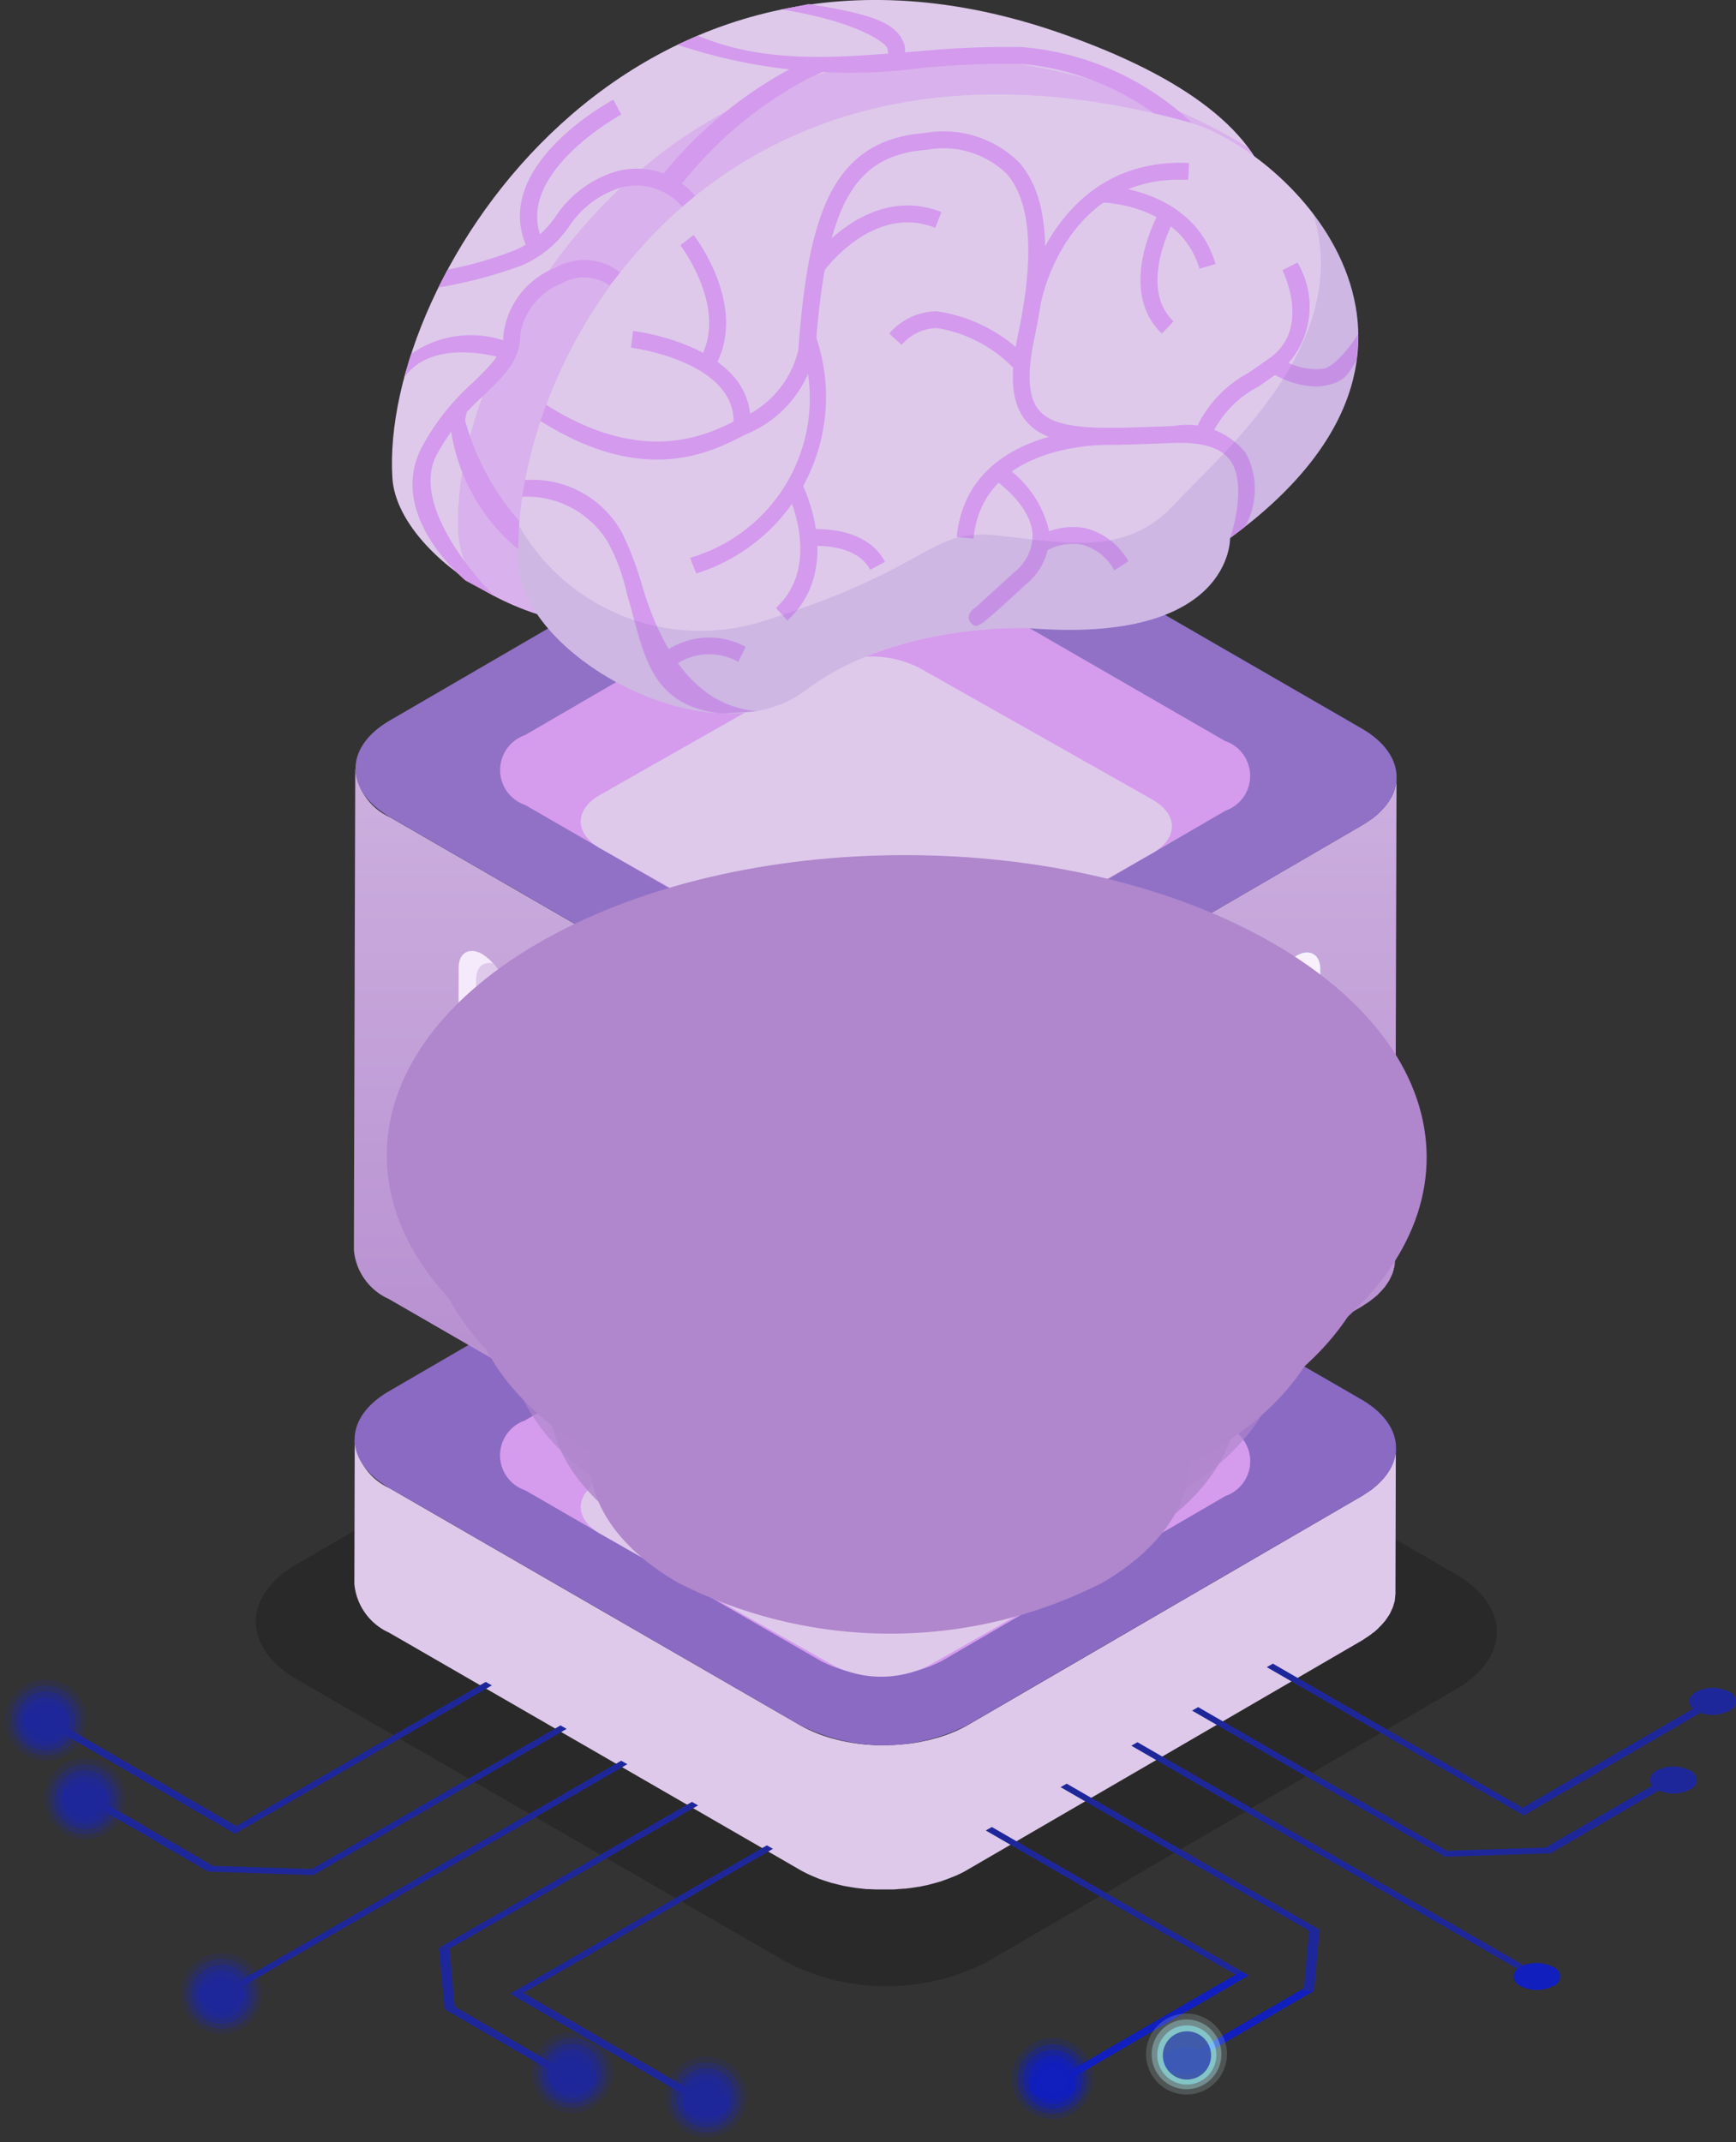 <svg id="Group_29842" data-name="Group 29842" xmlns="http://www.w3.org/2000/svg" xmlns:xlink="http://www.w3.org/1999/xlink" width="49.798" height="61.439" viewBox="0 0 49.798 61.439">
  <rect x="0" y="0" width="49.798" height="61.439" fill="#333333" stroke="none"/>
  <defs>
    <linearGradient id="linear-gradient" x1="0.5" x2="0.5" y2="1" gradientUnits="objectBoundingBox">
      <stop offset="0" stop-color="#cdafdf"/>
      <stop offset="1" stop-color="#b086cc"/>
    </linearGradient>
  </defs>
  <g id="Group_29674" data-name="Group 29674" transform="translate(7.337 36.345)" opacity="0.2">
    <path id="Path_85752" data-name="Path 85752" d="M84.532,107.874c1.581.912,1.592,2.394.019,3.309l-13.476,7.832a6.3,6.3,0,0,1-5.715,0l-14.043-8.107c-1.583-.915-1.591-2.4-.018-3.312l13.477-7.832a6.3,6.3,0,0,1,5.715,0Z" transform="translate(-50.124 -99.081)"/>
  </g>
  <g id="Group_29682" data-name="Group 29682" transform="translate(10.165 32.755)">
    <path id="Path_85753" data-name="Path 85753" d="M84.979,108.134c0,.033-.006.067-.011.1s-.015.06-.023.09a.92.92,0,0,1-.028.1c-.01.027-.023.054-.034.082s-.032.071-.05.107-.03.049-.046.075-.05.079-.079.119c-.018.023-.037.046-.056.069a2,2,0,0,1-.143.154c-.019.019-.036.037-.056.056s-.069.057-.1.086-.062.051-.1.075-.08.054-.122.081-.083.056-.128.083L72.7,115.979c-.1.058-.209.111-.319.162l-.1.041c-.087.037-.175.07-.267.1-.032.011-.064.023-.1.033-.058.019-.117.035-.176.05-.044.011-.087.024-.132.035-.061.015-.124.027-.185.04-.044.009-.086.019-.132.027-.126.022-.254.04-.384.053l-.121.01c-.077.006-.153.012-.229.015-.049,0-.1,0-.144.005h-.188l-.155,0-.172-.009-.157-.013-.167-.018-.156-.023c-.058-.008-.116-.019-.174-.03l-.144-.029c-.071-.015-.139-.033-.208-.052l-.117-.031c-.124-.036-.246-.077-.363-.122l-.05-.022a3.587,3.587,0,0,1-.458-.219l-11.78-6.8a1.7,1.7,0,0,1-1-1.4l-.011,4.144a1.7,1.7,0,0,0,1,1.4l11.78,6.8a3.588,3.588,0,0,0,.458.219c.011,0,.02.011.032.015l.019.007c.117.046.238.085.363.122l.029.01c.029.008.058.014.088.021.069.019.138.036.208.052l.057.014c.028.006.058.01.086.014.06.011.12.022.18.032.023,0,.046.01.069.011l.078.009c.058.008.115.014.174.02.026,0,.053.007.079.008s.05,0,.075,0l.174.009c.028,0,.057,0,.085,0s.047,0,.069,0c.064,0,.125,0,.188,0,.031,0,.06,0,.091,0l.054,0c.076,0,.153-.01.229-.015l.092-.007.029,0c.129-.013.257-.031.385-.053l.018,0c.039-.006.075-.015.111-.023.062-.012.125-.025.186-.04l.132-.035c.059-.016.118-.032.176-.05l.037-.01c.021-.006.039-.016.059-.023.092-.031.18-.065.267-.1l.1-.04c.11-.05.217-.1.319-.162l11.308-6.571.04-.024c.032-.019.059-.04.088-.059s.083-.053.121-.081.064-.05.1-.075.071-.057.1-.086l.02-.017c.014-.012.022-.025.034-.036.052-.05.1-.1.145-.155.009-.012.023-.023.032-.035v-.006h0v.006c.01-.012.016-.025.026-.037.027-.037.052-.075.075-.112.011-.018.025-.035.036-.053s.007-.018.012-.027c.019-.035.033-.07.048-.105a.659.659,0,0,0,.029-.061c0-.007,0-.014.006-.02.012-.035.02-.069.03-.1s.014-.045.019-.067c0-.006,0-.012,0-.018a1.06,1.06,0,0,0,.012-.112c0-.022.007-.043.007-.065a.241.241,0,0,0,0-.029l.011-4.144C84.987,108.064,84.982,108.1,84.979,108.134Z" transform="translate(-55.111 -99.256)" fill="#dec9eb"/>
    <g id="Group_29676" data-name="Group 29676" transform="translate(0.011)">
      <g id="Group_29675" data-name="Group 29675">
        <path id="Path_85754" data-name="Path 85754" d="M84,100.125c1.329.767,1.334,2.01.016,2.776L72.7,109.472a5.28,5.28,0,0,1-4.792,0l-11.78-6.8c-1.328-.767-1.335-2.011-.018-2.777l11.307-6.571a5.288,5.288,0,0,1,4.8,0Z" transform="translate(-55.131 -92.749)" fill="#8a6ac3"/>
      </g>
    </g>
    <g id="Group_29679" data-name="Group 29679" transform="translate(4.18 2.836)">
      <g id="Group_29678" data-name="Group 29678">
        <g id="Group_29677" data-name="Group 29677">
          <path id="Path_85755" data-name="Path 85755" d="M83.277,103.065a1.056,1.056,0,0,1,.011,2L75.144,109.8a3.806,3.806,0,0,1-3.455,0L63.2,104.9a1.057,1.057,0,0,1-.011-2l8.146-4.734a3.8,3.8,0,0,1,3.454,0Z" transform="translate(-62.481 -97.751)" fill="#d59bed"/>
        </g>
      </g>
    </g>
    <g id="Group_29681" data-name="Group 29681" transform="translate(6.494 5.732)">
      <g id="Group_29680" data-name="Group 29680">
        <path id="Path_85756" data-name="Path 85756" d="M82.952,106.951c.753.425.759,1.115.009,1.541l-6.419,3.646a3.069,3.069,0,0,1-2.723,0l-6.689-3.775c-.754-.425-.758-1.116-.008-1.542l6.419-3.646a3.062,3.062,0,0,1,2.722,0Z" transform="translate(-66.562 -102.857)" fill="#dec9eb"/>
      </g>
    </g>
  </g>
  <path id="Path_85757" data-name="Path 85757" d="M84.992,74.213a.85.85,0,0,1-.012.1c-.005.029-.014.06-.022.09s-.017.066-.029.1-.022.054-.034.083-.031.07-.049.1-.031.052-.048.078a1.165,1.165,0,0,1-.077.115c-.018.024-.037.047-.057.071a2.059,2.059,0,0,1-.142.152c-.019.018-.036.038-.057.056s-.067.057-.1.084-.062.051-.1.075-.078.053-.118.08-.086.057-.133.084L72.71,82.057a3.176,3.176,0,0,1-.319.162c-.032.015-.065.027-.1.041-.087.036-.176.07-.268.1l-.1.033c-.058.018-.117.034-.176.049s-.088.026-.134.037-.12.026-.181.039c-.045.009-.088.019-.134.027-.126.022-.255.04-.384.053l-.124.011c-.074.006-.15.012-.224.015-.052,0-.1,0-.151,0s-.124,0-.185,0l-.154,0-.174-.009-.155-.013c-.056-.005-.112-.011-.168-.019l-.154-.022c-.061-.01-.121-.02-.18-.031l-.138-.028c-.071-.015-.143-.033-.214-.052-.037-.01-.076-.019-.114-.031-.125-.036-.245-.077-.362-.122l-.051-.022a3.646,3.646,0,0,1-.456-.219l-11.78-6.8a1.7,1.7,0,0,1-1-1.4q-.02,6.907-.039,13.813a1.7,1.7,0,0,0,1,1.4l11.779,6.8a3.72,3.72,0,0,0,.459.219l.029.014.019.006c.117.046.239.086.363.122l.029.01c.028.009.059.014.087.022.07.019.139.036.209.051l.057.014.085.015c.06.012.12.022.181.032l.07.012c.026,0,.053.006.079.008.056.008.113.015.171.02.026,0,.053.007.08.009l.076,0,.173.009.085,0H70.2c.063,0,.125,0,.188,0h.09l.054,0c.077,0,.153-.009.229-.015.032,0,.062,0,.093-.006l.029,0c.13-.014.259-.032.385-.054l.018,0c.037-.007.072-.016.109-.024.063-.012.126-.025.189-.041.046-.011.09-.023.135-.036s.115-.031.172-.049l.039-.011.062-.024c.089-.031.177-.063.263-.1l.1-.043a3.478,3.478,0,0,0,.318-.162L83.977,89.3l.04-.025c.032-.019.058-.039.087-.057s.084-.053.122-.082.066-.05.1-.076.069-.055.1-.083a.147.147,0,0,0,.023-.019c.014-.012.023-.026.036-.039a1.728,1.728,0,0,0,.143-.154c.01-.011.022-.022.031-.032s.014-.022.021-.033c.031-.04.058-.081.083-.122.01-.016.023-.032.032-.047s.006-.017.01-.025c.02-.036.035-.072.052-.108.008-.02.02-.04.027-.06a.147.147,0,0,0,.006-.021.983.983,0,0,0,.031-.106c0-.022.014-.042.018-.064a.1.1,0,0,0,0-.017,1,1,0,0,0,.012-.107c0-.023.007-.047.009-.071v-.029q.02-6.908.039-13.813C85,74.144,85,74.179,84.992,74.213Z" transform="translate(-44.939 -51.816)" fill="url(#linear-gradient)"/>
  <g id="Group_29683" data-name="Group 29683" transform="translate(10.197 13.519)">
    <path id="Path_85758" data-name="Path 85758" d="M84.03,66.2c1.326.766,1.336,2.009.016,2.776L72.741,75.549a5.282,5.282,0,0,1-4.794,0l-11.78-6.8c-1.328-.768-1.335-2.012-.015-2.779L67.457,59.4a5.28,5.28,0,0,1,4.795,0Z" transform="translate(-55.166 -58.827)" fill="#9071c6"/>
  </g>
  <g id="Group_29686" data-name="Group 29686" transform="translate(14.345 15.937)">
    <g id="Group_29685" data-name="Group 29685">
      <g id="Group_29684" data-name="Group 29684">
        <path id="Path_85759" data-name="Path 85759" d="M83.277,68.405a1.057,1.057,0,0,1,.011,2l-8.144,4.733a3.813,3.813,0,0,1-3.455,0L63.2,70.24a1.058,1.058,0,0,1-.011-2l8.146-4.733a3.805,3.805,0,0,1,3.454,0Z" transform="translate(-62.481 -63.091)" fill="#d59bed"/>
      </g>
    </g>
  </g>
  <g id="Group_29688" data-name="Group 29688" transform="translate(16.659 18.832)">
    <g id="Group_29687" data-name="Group 29687">
      <path id="Path_85760" data-name="Path 85760" d="M82.952,72.291c.753.425.759,1.115.009,1.541l-6.419,3.647a3.065,3.065,0,0,1-2.723,0L67.13,73.7c-.754-.426-.758-1.117-.008-1.542l6.419-3.646a3.057,3.057,0,0,1,2.722,0Z" transform="translate(-66.562 -68.197)" fill="#dec9eb"/>
    </g>
  </g>
  <g id="Group_29689" data-name="Group 29689" transform="translate(29.317 30.817)">
    <path id="Path_85761" data-name="Path 85761" d="M89.565,89.425c.376-.218.683-.043.683.39l.023,7.879a1.5,1.5,0,0,1-.679,1.177c-.376.218-.683.043-.684-.39L88.885,90.6A1.5,1.5,0,0,1,89.565,89.425Z" transform="translate(-88.885 -89.332)" fill="#66d4e2"/>
  </g>
  <g id="Group_29690" data-name="Group 29690" transform="translate(33.108 29.024)">
    <path id="Path_85762" data-name="Path 85762" d="M96.248,86.263c.377-.217.682-.043.684.39l.022,7.88a1.5,1.5,0,0,1-.679,1.177c-.377.217-.683.043-.684-.39l-.022-7.879A1.5,1.5,0,0,1,96.248,86.263Z" transform="translate(-95.569 -86.169)" fill="#66d4e2"/>
  </g>
  <g id="Group_29691" data-name="Group 29691" transform="translate(36.511 27.315)">
    <path id="Path_85763" data-name="Path 85763" d="M102.249,83.25c.377-.217.682-.043.684.39l.021,7.879a1.494,1.494,0,0,1-.679,1.177c-.376.217-.682.043-.683-.39l-.023-7.879A1.5,1.5,0,0,1,102.249,83.25Z" transform="translate(-101.57 -83.156)" fill="#66d4e2"/>
  </g>
  <g id="Group_29692" data-name="Group 29692" transform="translate(29.317 30.817)">
    <path id="Path_85764" data-name="Path 85764" d="M89.565,89.425c.376-.218.683-.043.683.39l.023,7.879a1.5,1.5,0,0,1-.679,1.177c-.376.218-.683.043-.684-.39L88.885,90.6A1.5,1.5,0,0,1,89.565,89.425Z" transform="translate(-88.885 -89.332)" fill="#66d4e2"/>
  </g>
  <path id="Path_85765" data-name="Path 85765" d="M96.248,86.263c.377-.217.682-.043.684.39l.022,7.88a1.5,1.5,0,0,1-.679,1.177c-.377.217-.683.043-.684-.39l-.022-7.879A1.5,1.5,0,0,1,96.248,86.263Z" transform="translate(-62.461 -57.145)" fill="#f8f0fd"/>
  <path id="Path_85766" data-name="Path 85766" d="M102.249,83.25c.377-.217.682-.043.684.39l.021,7.879a1.494,1.494,0,0,1-.679,1.177c-.376.217-.682.043-.683-.39l-.023-7.879A1.5,1.5,0,0,1,102.249,83.25Z" transform="translate(-65.059 -55.841)" fill="#f8f0fd"/>
  <path id="Path_85767" data-name="Path 85767" d="M89.565,89.425c.376-.218.683-.043.683.39l.023,7.879a1.5,1.5,0,0,1-.679,1.177c-.376.218-.683.043-.684-.39L88.885,90.6A1.5,1.5,0,0,1,89.565,89.425Z" transform="translate(-59.568 -58.515)" fill="#f8f0fd"/>
  <path id="Path_85768" data-name="Path 85768" d="M88.885,90.8l.023,7.879c0,.319.167.5.4.481a1.506,1.506,0,0,0,.46-1L89.75,90.28c0-.318-.168-.494-.4-.481A1.515,1.515,0,0,0,88.885,90.8Z" transform="translate(-59.568 -58.716)" fill="#dec9eb"/>
  <path id="Path_85769" data-name="Path 85769" d="M95.569,87.642l.022,7.879c0,.318.167.494.4.481a1.514,1.514,0,0,0,.46-1l-.022-7.879c0-.318-.167-.494-.4-.481A1.514,1.514,0,0,0,95.569,87.642Z" transform="translate(-62.461 -57.347)" fill="#dec9eb"/>
  <path id="Path_85770" data-name="Path 85770" d="M101.57,84.628l.023,7.879c0,.318.167.5.4.481a1.513,1.513,0,0,0,.46-1.005l-.022-7.878c0-.318-.168-.5-.4-.481A1.512,1.512,0,0,0,101.57,84.628Z" transform="translate(-65.059 -56.043)" fill="#dec9eb"/>
  <g id="Group_29699" data-name="Group 29699" transform="translate(13.135 27.272)">
    <path id="Path_85771" data-name="Path 85771" d="M73.737,89.351c-.376-.217-.682-.043-.683.39l-.023,7.879a1.5,1.5,0,0,0,.68,1.177c.375.217.682.043.684-.39l.022-7.879A1.5,1.5,0,0,0,73.737,89.351Z" transform="translate(-65.839 -85.755)" fill="#f5eafc"/>
    <path id="Path_85772" data-name="Path 85772" d="M67.055,86.188c-.375-.217-.682-.043-.684.39l-.021,7.879a1.5,1.5,0,0,0,.678,1.177c.377.217.683.043.684-.39l.022-7.879A1.5,1.5,0,0,0,67.055,86.188Z" transform="translate(-62.946 -84.386)" fill="#f5eafc"/>
    <path id="Path_85773" data-name="Path 85773" d="M61.053,83.175c-.376-.218-.683-.043-.683.39l-.022,7.879a1.5,1.5,0,0,0,.679,1.177c.377.217.682.043.684-.39l.022-7.879A1.5,1.5,0,0,0,61.053,83.175Z" transform="translate(-60.348 -83.081)" fill="#f5eafc"/>
  </g>
  <path id="Path_85774" data-name="Path 85774" d="M74.777,98.669l.022-7.879a1.48,1.48,0,0,0-.374-.913c-.282-.067-.488.111-.49.465l-.022,7.879a1.485,1.485,0,0,0,.374.914C74.568,99.2,74.775,99.023,74.777,98.669Z" transform="translate(-53.086 -58.744)" fill="#dec9eb"/>
  <path id="Path_85775" data-name="Path 85775" d="M68.094,95.506l.022-7.879a1.49,1.49,0,0,0-.374-.914c-.282-.066-.489.111-.49.466l-.022,7.88a1.489,1.489,0,0,0,.374.913C67.885,96.037,68.093,95.861,68.094,95.506Z" transform="translate(-50.192 -57.375)" fill="#dec9eb"/>
  <path id="Path_85776" data-name="Path 85776" d="M62.092,92.493l.022-7.879a1.484,1.484,0,0,0-.374-.915c-.281-.066-.488.111-.49.466l-.022,7.879a1.486,1.486,0,0,0,.374.914C61.884,93.024,62.09,92.847,62.092,92.493Z" transform="translate(-47.594 -56.07)" fill="#dec9eb"/>
  <g id="Group_29728" data-name="Group 29728" transform="translate(11.242)">
    <path id="Path_85777" data-name="Path 85777" d="M57.022,48.688c-.35-5.748,6.854-17.06,19.192-12.741,7.06,2.471,8.709,6.451,1.21,11.934,0,0,.08,3.064-5.806,2.58,0,0-3.79-.161-6.349,1.774C62.558,54.285,57.18,51.283,57.022,48.688Z" transform="translate(-57.009 -34.987)" fill="#dec9eb"/>
    <path id="Path_85778" data-name="Path 85778" d="M85.947,39.7a7.665,7.665,0,0,0-4.613-2.1,24.955,24.955,0,0,0-2.849.112,15.615,15.615,0,0,1-7.022-.661l.578-.262c2.069.869,4.273.6,6.408.441a25.554,25.554,0,0,1,2.906-.112,8.023,8.023,0,0,1,4.94,2.25Z" transform="translate(-63.267 -35.766)" fill="#d49aed"/>
    <path id="Path_85779" data-name="Path 85779" d="M80.194,36.771l-.415-.067a1.04,1.04,0,0,0-.026-.264c-.1-.167-.913-.756-3.03-1.092l.781-.156c1.817.289,2.466.536,2.707,1.078A.539.539,0,0,1,80.194,36.771Z" transform="translate(-65.544 -35.076)" fill="#d49aed"/>
    <path id="Path_85780" data-name="Path 85780" d="M71.234,41.555l-.48-.346a12.076,12.076,0,0,1,4.013-3.2c.247-.108.088-.032.342-.15l.614.255c-.257.119-.513.23-.763.339A11.453,11.453,0,0,0,71.234,41.555Z" transform="translate(-62.96 -36.231)" fill="#d49aed"/>
    <path id="Path_85781" data-name="Path 85781" d="M59.36,46.927l.265-.513a11.077,11.077,0,0,0,1.945-.563,2.751,2.751,0,0,0,1.166-.98,3.2,3.2,0,0,1,1.693-1.264,2.192,2.192,0,0,1,2.446.893l-.413.254a1.707,1.707,0,0,0-1.906-.68,2.735,2.735,0,0,0-1.445,1.1A3.156,3.156,0,0,1,61.736,46.3,13.309,13.309,0,0,1,59.36,46.927Z" transform="translate(-58.027 -38.681)" fill="#d49aed"/>
    <path id="Path_85782" data-name="Path 85782" d="M63.746,44.394c-1.232-2.374,2.268-4.285,2.417-4.365l.229.426c-.031.017-3.228,1.763-2.216,3.715Z" transform="translate(-59.812 -37.17)" fill="#d49aed"/>
    <path id="Path_85783" data-name="Path 85783" d="M59.57,57.339c-.1-.091-2.223-1.866-1.275-3.779a6.743,6.743,0,0,1,1.491-1.9c.515-.5.886-.859.873-1.363a2.366,2.366,0,0,1,1.479-1.923,1.673,1.673,0,0,1,1.886.139l-.324.359a1.275,1.275,0,0,0-1.36-.059,1.91,1.91,0,0,0-1.2,1.47c.019.716-.463,1.183-1.02,1.723a6.266,6.266,0,0,0-1.394,1.765c-.785,1.586,1.641,3.986,1.663,4.006Z" transform="translate(-57.461 -40.689)" fill="#d49aed"/>
    <path id="Path_85784" data-name="Path 85784" d="M57.627,53.151l.2-.681a3.005,3.005,0,0,1,2.889-.3l-.175.451C60.526,52.61,58.476,51.935,57.627,53.151Z" transform="translate(-57.277 -42.319)" fill="#d49aed"/>
    <path id="Path_85785" data-name="Path 85785" d="M61.891,59.731a5.465,5.465,0,0,1-1.98-3.879l.506-.1h0l-.054.275a7.308,7.308,0,0,0,1.765,3.122Z" transform="translate(-58.265 -43.976)" fill="#d49aed"/>
    <path id="Path_85786" data-name="Path 85786" d="M66.715,53.506c2.56-1.935,6.349-1.774,6.349-1.774,5.886.484,5.806-2.58,5.806-2.58,4.8-3.508,5.846-6.4,4.135-8.675a17.1,17.1,0,0,0-3.449-1.6c-12.338-4.318-19.543,6.993-19.192,12.741a2.9,2.9,0,0,0,.61,1.495C62.788,54.206,65.18,54.668,66.715,53.506Z" transform="translate(-58.457 -36.257)" fill="#d49aed" opacity="0.515"/>
    <path id="Path_85787" data-name="Path 85787" d="M63.419,53.292c-.351-5.748,5.4-16.532,19.192-12.741,2.891.8,8.709,6.452,1.21,11.934,0,0,.08,3.065-5.806,2.581,0,0-3.79-.161-6.349,1.774C68.955,58.889,63.578,55.887,63.419,53.292Z" transform="translate(-59.778 -37.054)" fill="#dec9eb"/>
    <path id="Path_85788" data-name="Path 85788" d="M84.737,52.991l-.428.324c.007-.013.5-1.439.034-2.184-.246-.392-.8-.573-1.627-.544l-.352.014c-1.961.075-3.254.125-3.9-.635-.422-.5-.494-1.275-.232-2.513.476-2.248.363-3.792-.335-4.589a2.613,2.613,0,0,0-2.277-.686c-2.12.161-2.9,1.566-3.21,5.782a3.3,3.3,0,0,1-1.985,2.378c-.893.45-2.827,1.563-5.9-.383l.164-.463c2.862,1.814,4.7.825,5.516.413a2.828,2.828,0,0,0,1.719-1.981c.285-3.881.953-6.024,3.656-6.229a3.067,3.067,0,0,1,2.679.849c.815.931.96,2.569.443,5.008-.225,1.063-.184,1.73.129,2.1.488.579,1.754.531,3.507.463L82.7,50.1a2.162,2.162,0,0,1,2.056.771A2.187,2.187,0,0,1,84.737,52.991Z" transform="translate(-60.266 -37.884)" fill="#d49aed"/>
    <path id="Path_85789" data-name="Path 85789" d="M86.062,59.8l-.481-.047c.322-3.354,4.7-3.136,4.74-3.131l-.028.483C90.133,57.1,86.339,56.909,86.062,59.8Z" transform="translate(-69.379 -44.351)" fill="#d49aed"/>
    <path id="Path_85790" data-name="Path 85790" d="M89.492,47.207l-.474-.095c.009-.041.861-4.067,4.715-3.886l-.024.484C90.256,43.537,89.523,47.057,89.492,47.207Z" transform="translate(-70.867 -38.552)" fill="#d49aed"/>
    <path id="Path_85791" data-name="Path 85791" d="M95.719,46.758c-.548-1.863-2.783-1.9-2.805-1.9l0-.484c.026,0,2.618.043,3.266,2.247Z" transform="translate(-72.554 -39.051)" fill="#d49aed"/>
    <path id="Path_85792" data-name="Path 85792" d="M72.268,58.8l-.176-.45a4.76,4.76,0,0,0,3.152-6.188L75.7,52A5.307,5.307,0,0,1,72.268,58.8Z" transform="translate(-63.539 -42.352)" fill="#d49aed"/>
    <path id="Path_85793" data-name="Path 85793" d="M76.766,63.361,76.438,63c1.361-1.252.317-3.343.306-3.364l.432-.221C77.226,59.519,78.394,61.862,76.766,63.361Z" transform="translate(-65.421 -45.565)" fill="#d49aed"/>
    <path id="Path_85794" data-name="Path 85794" d="M78.557,47.263l-.393-.28c.015-.023,1.637-2.263,3.768-1.415l-.178.45C79.971,45.31,78.571,47.244,78.557,47.263Z" transform="translate(-66.168 -39.485)" fill="#d49aed"/>
    <path id="Path_85795" data-name="Path 85795" d="M69.36,65.958c-2.2-.2-2.28-1.9-2.758-3.447a5.345,5.345,0,0,0-.548-1.478A2.706,2.706,0,0,0,63.6,59.741l.081-.48a2.928,2.928,0,0,1,2.8,1.542,9.263,9.263,0,0,1,.584,1.564c.48,1.554,1.381,3.35,3.26,3.522Z" transform="translate(-59.865 -45.493)" fill="#d49aed"/>
    <path id="Path_85796" data-name="Path 85796" d="M72.52,54.5l-.481-.042c.162-1.851-2.906-2.252-2.937-2.256l.06-.48C69.306,51.74,72.722,52.189,72.52,54.5Z" transform="translate(-62.244 -42.232)" fill="#d49aed"/>
    <path id="Path_85797" data-name="Path 85797" d="M72.548,50.72l-.412-.255c.882-1.432-.522-3.283-.536-3.3l.382-.295C72.049,46.956,73.6,49.006,72.548,50.72Z" transform="translate(-63.326 -40.132)" fill="#d49aed"/>
    <g id="Group_29720" data-name="Group 29720" transform="translate(23.018 7.528)">
      <path id="Path_85798" data-name="Path 85798" d="M98.038,53.345l-.437-.208a3.467,3.467,0,0,1,1.566-1.718c.171-.118.367-.255.6-.419,1.195-.855.37-2.5.361-2.516l.43-.221a2.455,2.455,0,0,1-.509,3.131c-.231.165-.429.3-.6.423A3.01,3.01,0,0,0,98.038,53.345Z" transform="translate(-97.601 -48.262)" fill="#d49aed"/>
    </g>
    <g id="Group_29721" data-name="Group 29721" transform="translate(25.183 9.568)">
      <path id="Path_85799" data-name="Path 85799" d="M102.724,53.376a2.556,2.556,0,0,1-1.306-.425l.276-.4a1.886,1.886,0,0,0,1.28.311c.306-.069.788-.663.983-1.006l-.045.759c-.266.466-.39.62-.834.72A1.622,1.622,0,0,1,102.724,53.376Z" transform="translate(-101.418 -51.859)" fill="#d49aed"/>
    </g>
    <g id="Group_29722" data-name="Group 29722" transform="translate(16.543 13.33)">
      <path id="Path_85800" data-name="Path 85800" d="M86.388,63.116c-.053,0-.088-.037-.136-.087-.167-.176.01-.347.085-.421l.009.01c.1-.092.387-.346,1.144-1.042a1.356,1.356,0,0,0,.528-1.106C87.949,59.6,86.9,58.9,86.893,58.9l.267-.4A3.085,3.085,0,0,1,88.5,60.431a1.814,1.814,0,0,1-.682,1.5c-.6.555-.945.869-1.153,1.033-.014.013-.039.037-.05.05l-.008-.007A.429.429,0,0,1,86.388,63.116Z" transform="translate(-86.183 -58.494)" fill="#d49aed"/>
    </g>
    <g id="Group_29723" data-name="Group 29723" transform="translate(18.472 15.107)">
      <path id="Path_85801" data-name="Path 85801" d="M91.835,62.877a1.51,1.51,0,0,0-.932-.737,1.537,1.537,0,0,0-1.053.2l-.265-.4A2.025,2.025,0,0,1,91,61.667a1.969,1.969,0,0,1,1.24.952Z" transform="translate(-89.584 -61.628)" fill="#d49aed"/>
    </g>
    <g id="Group_29724" data-name="Group 29724" transform="translate(14.268 8.928)">
      <path id="Path_85802" data-name="Path 85802" d="M85.8,52.43a3.928,3.928,0,0,0-2.248-1.216h-.011a1.336,1.336,0,0,0-1.015.481l-.358-.325a1.818,1.818,0,0,1,1.37-.639A4.455,4.455,0,0,1,86.156,52.1Z" transform="translate(-82.171 -50.731)" fill="#d49aed"/>
    </g>
    <g id="Group_29725" data-name="Group 29725" transform="translate(21.473 6.013)">
      <path id="Path_85803" data-name="Path 85803" d="M95.49,49.145c-1.327-1.265-.1-3.461-.043-3.554l.42.239c-.011.02-1.1,1.961-.044,2.965Z" transform="translate(-94.876 -45.591)" fill="#d49aed"/>
    </g>
    <g id="Group_29726" data-name="Group 29726" transform="translate(7.627 18.287)">
      <path id="Path_85804" data-name="Path 85804" d="M70.8,68.143l-.341-.344a2.2,2.2,0,0,1,2.524-.3l-.217.432A1.7,1.7,0,0,0,70.8,68.143Z" transform="translate(-70.459 -67.235)" fill="#d49aed"/>
    </g>
    <g id="Group_29727" data-name="Group 29727" transform="translate(11.914 15.172)">
      <path id="Path_85805" data-name="Path 85805" d="M79.826,62.91c-.43-.808-1.739-.677-1.752-.675l-.054-.48c.067-.007,1.65-.17,2.233.929Z" transform="translate(-78.02 -61.742)" fill="#d49aed"/>
    </g>
    <path id="Path_85806" data-name="Path 85806" d="M63.42,55.9c.158,2.595,5.536,5.6,8.246,3.548,2.559-1.935,6.349-1.774,6.349-1.774,5.886.484,5.806-2.581,5.806-2.581,4.722-3.452,4.163-6.972,2.381-9.3,1.2,3.745-2.735,6.976-3.96,8.318-1.342,1.47-2.975,1.151-5.033.916s-1.814.887-6.734,2.436a5.989,5.989,0,0,1-7.047-2.715A8.881,8.881,0,0,0,63.42,55.9Z" transform="translate(-59.778 -39.664)" fill="#9071c6" opacity="0.2"/>
  </g>
  <g id="Group_29756" data-name="Group 29756" transform="translate(0.65 48.236)">
    <g id="Group_29736" data-name="Group 29736" transform="translate(1.129 2.951)">
      <path id="Path_85814" data-name="Path 85814" d="M40.518,125.368a.289.289,0,0,0,0,.547,1.052,1.052,0,0,0,.894.027l.05-.027a.489.489,0,0,0,.134-.11c.116-.143.073-.319-.131-.437A1.043,1.043,0,0,0,40.518,125.368Z" transform="translate(-40.321 -125.255)" fill="#1e279a"/>
    </g>
    <g id="Group_29737" data-name="Group 29737" transform="translate(2.216 3.502)">
      <path id="Path_85815" data-name="Path 85815" d="M42.289,126.335l-.05.027,3.1,1.8.017-.172.112,0-3.046-1.77A.489.489,0,0,1,42.289,126.335Z" transform="translate(-42.239 -126.225)" fill="#1e279a"/>
    </g>
    <g id="Group_29738" data-name="Group 29738" transform="translate(0 0.695)">
      <path id="Path_85816" data-name="Path 85816" d="M38.528,121.389a.289.289,0,0,0,0,.547,1.057,1.057,0,0,0,.827.054.817.817,0,0,0,.117-.054.544.544,0,0,0,.094-.068c.163-.149.133-.349-.091-.479A1.04,1.04,0,0,0,38.528,121.389Z" transform="translate(-38.331 -121.276)" fill="#1e279a"/>
    </g>
    <g id="Group_29739" data-name="Group 29739" transform="translate(5.317 5.44)">
      <path id="Path_85817" data-name="Path 85817" d="M47.711,129.646l0,0h-.008Z" transform="translate(-47.708 -129.644)" fill="#1e279a"/>
    </g>
    <g id="Group_29754" data-name="Group 29754" transform="translate(1.022)" style="isolation: isolate">
      <g id="Group_29740" data-name="Group 29740" transform="translate(5.104)">
        <path id="Path_85818" data-name="Path 85818" d="M49.132,124.182l.176.1-.105.061,7.262-4.193-.176-.1Z" transform="translate(-49.132 -120.05)" fill="#1e279a"/>
      </g>
      <g id="Group_29741" data-name="Group 29741" transform="translate(0 1.288)">
        <path id="Path_85819" data-name="Path 85819" d="M40.132,122.443l5.069,2.945.105-.061.1-.061-.176-.1-4.893-2.844a.544.544,0,0,1-.094.068A.818.818,0,0,1,40.132,122.443Z" transform="translate(-40.132 -122.321)" fill="#1e279a"/>
      </g>
      <g id="Group_29742" data-name="Group 29742" transform="translate(4.296 5.268)">
        <path id="Path_85820" data-name="Path 85820" d="M47.725,129.34l-.017.172h.008l3.011.1h.01l.018-.172-.066,0-2.852-.093Z" transform="translate(-47.708 -129.34)" fill="#1e279a"/>
      </g>
      <g id="Group_29743" data-name="Group 29743" transform="translate(7.277 1.248)">
        <path id="Path_85821" data-name="Path 85821" d="M52.965,126.367l.066,0-.018.172,7.257-4.189-.175-.1Z" transform="translate(-52.965 -122.251)" fill="#1e279a"/>
      </g>
      <g id="Group_29744" data-name="Group 29744" transform="translate(10.916 7.629)">
        <path id="Path_85822" data-name="Path 85822" d="M59.388,133.5l0,0,.006,0Z" transform="translate(-59.383 -133.503)" fill="#1e279a"/>
      </g>
      <g id="Group_29745" data-name="Group 29745" transform="translate(10.921 7.619)">
        <path id="Path_85823" data-name="Path 85823" d="M59.392,133.5v.006l.159,1.744v0l.3-.009-.006-.065-.151-1.651,0-.039Z" transform="translate(-59.392 -133.486)" fill="#1e279a"/>
      </g>
      <g id="Group_29746" data-name="Group 29746" transform="translate(10.921 3.439)">
        <path id="Path_85824" data-name="Path 85824" d="M66.824,126.217l-.176-.1L59.392,130.3l.3-.009,0,.039Z" transform="translate(-59.392 -126.115)" fill="#1e279a"/>
      </g>
      <g id="Group_29747" data-name="Group 29747" transform="translate(5.069 2.258)">
        <path id="Path_85825" data-name="Path 85825" d="M49.071,130.426a.73.73,0,0,1,.1.047.5.5,0,0,1,.079.056l11.076-6.395-.176-.1Z" transform="translate(-49.071 -124.032)" fill="#1e279a"/>
      </g>
      <g id="Group_29748" data-name="Group 29748" transform="translate(13.169 4.687)">
        <path id="Path_85826" data-name="Path 85826" d="M63.354,132.447l.175.1,7.156-4.132-.174-.1Z" transform="translate(-63.354 -128.315)" fill="#1e279a"/>
      </g>
      <g id="Group_29749" data-name="Group 29749" transform="translate(4.024 8.586)">
        <path id="Path_85827" data-name="Path 85827" d="M47.425,135.3a.289.289,0,0,0,0,.547,1.037,1.037,0,0,0,.943,0c.232-.134.26-.34.083-.491a.5.5,0,0,0-.079-.056.734.734,0,0,0-.1-.047A1.058,1.058,0,0,0,47.425,135.3Z" transform="translate(-47.228 -135.191)" fill="#1e279a"/>
      </g>
      <g id="Group_29750" data-name="Group 29750" transform="translate(11.078 9.38)">
        <path id="Path_85828" data-name="Path 85828" d="M59.671,136.59l0,0,0,0Z" transform="translate(-59.668 -136.59)" fill="#1e279a"/>
      </g>
      <g id="Group_29751" data-name="Group 29751" transform="translate(11.082 9.31)">
        <path id="Path_85829" data-name="Path 85829" d="M59.967,136.467l.006.065-.3.009,3.1,1.8a.528.528,0,0,1,.094-.067.694.694,0,0,1,.117-.054Z" transform="translate(-59.675 -136.467)" fill="#1e279a"/>
      </g>
      <g id="Group_29752" data-name="Group 29752" transform="translate(14.076 11.003)">
        <path id="Path_85830" data-name="Path 85830" d="M65.152,139.567a.529.529,0,0,0-.094.067c-.163.149-.134.349.091.479a1.039,1.039,0,0,0,.944,0,.289.289,0,0,0,0-.546,1.05,1.05,0,0,0-.827-.054A.693.693,0,0,0,65.152,139.567Z" transform="translate(-64.955 -139.454)" fill="#1e279a"/>
      </g>
      <g id="Group_29753" data-name="Group 29753" transform="translate(12.958 8.819)">
        <path id="Path_85831" data-name="Path 85831" d="M62.983,135.723l5.068,2.945a.568.568,0,0,1,.094-.068.76.76,0,0,1,.117-.054L63.369,135.7l-.175-.1Z" transform="translate(-62.983 -135.601)" fill="#1e279a"/>
      </g>
    </g>
    <g id="Group_29755" data-name="Group 29755" transform="translate(18.944 11.704)">
      <path id="Path_85832" data-name="Path 85832" d="M71.935,140.8a.568.568,0,0,0-.094.068c-.163.149-.133.349.091.479a1.04,1.04,0,0,0,.944,0,.289.289,0,0,0,0-.547,1.052,1.052,0,0,0-.827-.054A.761.761,0,0,0,71.935,140.8Z" transform="translate(-71.738 -140.69)" fill="#1e279a"/>
    </g>
  </g>
  <g id="Group_29757" data-name="Group 29757" transform="translate(18.944 58.804)" style="mix-blend-mode: overlay;isolation: isolate">
    <path id="Path_85833" data-name="Path 85833" d="M73.228,140a1.318,1.318,0,1,1-1.318-1.318A1.318,1.318,0,0,1,73.228,140Z" transform="translate(-70.592 -138.685)" fill="#1e279a" opacity="0"/>
    <path id="Path_85834" data-name="Path 85834" d="M73.184,140.146a1.161,1.161,0,1,1-1.161-1.162A1.161,1.161,0,0,1,73.184,140.146Z" transform="translate(-70.708 -138.814)" fill="#1e279a" opacity="0.167"/>
    <path id="Path_85835" data-name="Path 85835" d="M73.139,140.289a1.005,1.005,0,1,1-1-1A1,1,0,0,1,73.139,140.289Z" transform="translate(-70.824 -138.944)" fill="#1e279a" opacity="0.333"/>
    <path id="Path_85836" data-name="Path 85836" d="M73.1,140.431a.849.849,0,1,1-.848-.848A.848.848,0,0,1,73.1,140.431Z" transform="translate(-70.941 -139.074)" fill="#1e279a" opacity="0.5"/>
    <path id="Path_85837" data-name="Path 85837" d="M73.051,140.573a.692.692,0,1,1-.69-.692A.691.691,0,0,1,73.051,140.573Z" transform="translate(-71.057 -139.203)" fill="#1e279a" opacity="0.667"/>
    <path id="Path_85838" data-name="Path 85838" d="M73.007,140.716a.536.536,0,1,1-.534-.535A.535.535,0,0,1,73.007,140.716Z" transform="translate(-71.174 -139.333)" fill="#1e279a" opacity="0.833"/>
    <path id="Path_85839" data-name="Path 85839" d="M72.963,140.859a.379.379,0,1,1-.377-.379A.378.378,0,0,1,72.963,140.859Z" transform="translate(-71.29 -139.462)" fill="#1e279a"/>
  </g>
  <g id="Group_29758" data-name="Group 29758" transform="translate(15.098 58.103)" style="mix-blend-mode: overlay;isolation: isolate">
    <path id="Path_85840" data-name="Path 85840" d="M66.445,138.767a1.318,1.318,0,1,1-1.318-1.317A1.318,1.318,0,0,1,66.445,138.767Z" transform="translate(-63.809 -137.45)" fill="#1e279a" opacity="0"/>
    <path id="Path_85841" data-name="Path 85841" d="M66.4,138.909a1.161,1.161,0,1,1-1.161-1.161A1.161,1.161,0,0,1,66.4,138.909Z" transform="translate(-63.925 -137.579)" fill="#1e279a" opacity="0.167"/>
    <path id="Path_85842" data-name="Path 85842" d="M66.357,139.052a1,1,0,1,1-1-1A1,1,0,0,1,66.357,139.052Z" transform="translate(-64.042 -137.708)" fill="#1e279a" opacity="0.333"/>
    <path id="Path_85843" data-name="Path 85843" d="M66.312,139.194a.849.849,0,1,1-.848-.848A.848.848,0,0,1,66.312,139.194Z" transform="translate(-64.158 -137.838)" fill="#1e279a" opacity="0.5"/>
    <path id="Path_85844" data-name="Path 85844" d="M66.268,139.337a.692.692,0,1,1-.691-.692A.691.691,0,0,1,66.268,139.337Z" transform="translate(-64.274 -137.967)" fill="#1e279a" opacity="0.667"/>
    <path id="Path_85845" data-name="Path 85845" d="M66.224,139.479a.536.536,0,1,1-.534-.535A.535.535,0,0,1,66.224,139.479Z" transform="translate(-64.391 -138.097)" fill="#1e279a" opacity="0.833"/>
    <path id="Path_85846" data-name="Path 85846" d="M66.18,139.622a.379.379,0,1,1-.377-.379A.378.378,0,0,1,66.18,139.622Z" transform="translate(-64.507 -138.226)" fill="#1e279a"/>
  </g>
  <g id="Group_29759" data-name="Group 29759" transform="translate(5.045 55.838)" style="mix-blend-mode: overlay;isolation: isolate">
    <path id="Path_85847" data-name="Path 85847" d="M48.717,134.774a1.318,1.318,0,1,1-1.318-1.318A1.318,1.318,0,0,1,48.717,134.774Z" transform="translate(-46.081 -133.456)" fill="#1e279a" opacity="0"/>
    <path id="Path_85848" data-name="Path 85848" d="M48.673,134.917a1.162,1.162,0,1,1-1.161-1.162A1.161,1.161,0,0,1,48.673,134.917Z" transform="translate(-46.197 -133.585)" fill="#1e279a" opacity="0.167"/>
    <path id="Path_85849" data-name="Path 85849" d="M48.629,135.059a1.005,1.005,0,1,1-1-1.005A1,1,0,0,1,48.629,135.059Z" transform="translate(-46.314 -133.715)" fill="#1e279a" opacity="0.333"/>
    <path id="Path_85850" data-name="Path 85850" d="M48.585,135.2a.849.849,0,1,1-.848-.849A.848.848,0,0,1,48.585,135.2Z" transform="translate(-46.43 -133.844)" fill="#1e279a" opacity="0.5"/>
    <path id="Path_85851" data-name="Path 85851" d="M48.541,135.344a.692.692,0,1,1-.691-.692A.692.692,0,0,1,48.541,135.344Z" transform="translate(-46.547 -133.974)" fill="#1e279a" opacity="0.667"/>
    <path id="Path_85852" data-name="Path 85852" d="M48.5,135.486a.536.536,0,1,1-.534-.535A.534.534,0,0,1,48.5,135.486Z" transform="translate(-46.663 -134.103)" fill="#1e279a" opacity="0.833"/>
    <path id="Path_85853" data-name="Path 85853" d="M48.453,135.629a.379.379,0,1,1-.378-.378A.378.378,0,0,1,48.453,135.629Z" transform="translate(-46.78 -134.233)" fill="#1e279a"/>
  </g>
  <g id="Group_29760" data-name="Group 29760" transform="translate(1.128 50.256)" style="mix-blend-mode: overlay;isolation: isolate">
    <path id="Path_85854" data-name="Path 85854" d="M41.81,124.93a1.318,1.318,0,1,1-1.318-1.318A1.318,1.318,0,0,1,41.81,124.93Z" transform="translate(-39.174 -123.612)" fill="#1e279a" opacity="0"/>
    <path id="Path_85855" data-name="Path 85855" d="M41.766,125.072a1.162,1.162,0,1,1-1.161-1.161A1.161,1.161,0,0,1,41.766,125.072Z" transform="translate(-39.29 -123.741)" fill="#1e279a" opacity="0.167"/>
    <path id="Path_85856" data-name="Path 85856" d="M41.722,125.215a1.005,1.005,0,1,1-1-1A1.005,1.005,0,0,1,41.722,125.215Z" transform="translate(-39.407 -123.871)" fill="#1e279a" opacity="0.333"/>
    <path id="Path_85857" data-name="Path 85857" d="M41.678,125.357a.849.849,0,1,1-.847-.848A.848.848,0,0,1,41.678,125.357Z" transform="translate(-39.523 -124)" fill="#1e279a" opacity="0.5"/>
    <path id="Path_85858" data-name="Path 85858" d="M41.635,125.5a.692.692,0,1,1-.691-.691A.692.692,0,0,1,41.635,125.5Z" transform="translate(-39.64 -124.13)" fill="#1e279a" opacity="0.667"/>
    <path id="Path_85859" data-name="Path 85859" d="M41.591,125.643a.535.535,0,1,1-.534-.536A.535.535,0,0,1,41.591,125.643Z" transform="translate(-39.757 -124.259)" fill="#1e279a" opacity="0.833"/>
    <path id="Path_85860" data-name="Path 85860" d="M41.547,125.786a.379.379,0,1,1-.378-.379A.378.378,0,0,1,41.547,125.786Z" transform="translate(-39.873 -124.389)" fill="#1e279a"/>
  </g>
  <g id="Group_29761" data-name="Group 29761" transform="translate(0 48)" style="mix-blend-mode: overlay;isolation: isolate">
    <path id="Path_85861" data-name="Path 85861" d="M39.821,120.952a1.318,1.318,0,1,1-1.318-1.318A1.318,1.318,0,0,1,39.821,120.952Z" transform="translate(-37.185 -119.634)" fill="#1e279a" opacity="0"/>
    <path id="Path_85862" data-name="Path 85862" d="M39.777,121.095a1.161,1.161,0,1,1-1.161-1.162A1.161,1.161,0,0,1,39.777,121.095Z" transform="translate(-37.301 -119.763)" fill="#1e279a" opacity="0.167"/>
    <path id="Path_85863" data-name="Path 85863" d="M39.733,121.237a1,1,0,1,1-1-1.005A1,1,0,0,1,39.733,121.237Z" transform="translate(-37.418 -119.893)" fill="#1e279a" opacity="0.333"/>
    <path id="Path_85864" data-name="Path 85864" d="M39.689,121.379a.848.848,0,1,1-.848-.848A.848.848,0,0,1,39.689,121.379Z" transform="translate(-37.534 -120.022)" fill="#1e279a" opacity="0.5"/>
    <path id="Path_85865" data-name="Path 85865" d="M39.645,121.522a.692.692,0,1,1-.691-.692A.691.691,0,0,1,39.645,121.522Z" transform="translate(-37.651 -120.152)" fill="#1e279a" opacity="0.667"/>
    <path id="Path_85866" data-name="Path 85866" d="M39.6,121.664a.535.535,0,1,1-.534-.535A.535.535,0,0,1,39.6,121.664Z" transform="translate(-37.767 -120.281)" fill="#1e279a" opacity="0.833"/>
    <path id="Path_85867" data-name="Path 85867" d="M39.557,121.807a.379.379,0,1,1-.377-.379A.378.378,0,0,1,39.557,121.807Z" transform="translate(-37.884 -120.411)" fill="#1e279a"/>
  </g>
  <g id="Group_29762" data-name="Group 29762" transform="translate(47.334 50.663)">
    <path id="Path_85868" data-name="Path 85868" d="M121.795,124.442a.289.289,0,0,1,0,.547,1.051,1.051,0,0,1-.893.027.541.541,0,0,1-.051-.027.468.468,0,0,1-.134-.11c-.116-.143-.073-.319.13-.437A1.043,1.043,0,0,1,121.795,124.442Z" transform="translate(-120.656 -124.329)" fill="#1e279a"/>
  </g>
  <g id="Group_29763" data-name="Group 29763" transform="translate(44.351 51.213)">
    <path id="Path_85869" data-name="Path 85869" d="M118.576,125.409a.545.545,0,0,0,.051.027l-3.1,1.8-.018-.172-.112,0,3.046-1.77A.468.468,0,0,0,118.576,125.409Z" transform="translate(-115.396 -125.299)" fill="#1e279a"/>
  </g>
  <g id="Group_29764" data-name="Group 29764" transform="translate(48.462 48.407)">
    <path id="Path_85870" data-name="Path 85870" d="M123.785,120.464a.289.289,0,0,1,0,.547,1.053,1.053,0,0,1-.827.054.756.756,0,0,1-.117-.054.542.542,0,0,1-.094-.067c-.164-.15-.134-.349.091-.48A1.043,1.043,0,0,1,123.785,120.464Z" transform="translate(-122.646 -120.351)" fill="#1e279a"/>
  </g>
  <g id="Group_29765" data-name="Group 29765" transform="translate(44.473 53.151)">
    <path id="Path_85871" data-name="Path 85871" d="M115.615,128.72l0,0h.007Z" transform="translate(-115.612 -128.717)" fill="#2afbfe"/>
  </g>
  <g id="Group_29766" data-name="Group 29766" transform="translate(36.341 47.711)">
    <path id="Path_85872" data-name="Path 85872" d="M108.6,123.256l-.176.1.106.061-7.262-4.192.176-.1Z" transform="translate(-101.271 -119.124)" fill="#1e279a"/>
  </g>
  <g id="Group_29767" data-name="Group 29767" transform="translate(43.497 49)">
    <path id="Path_85873" data-name="Path 85873" d="M119.17,121.517l-5.069,2.946L114,124.4l-.105-.061.176-.1,4.893-2.843a.542.542,0,0,0,.094.067A.756.756,0,0,0,119.17,121.517Z" transform="translate(-113.89 -121.396)" fill="#1e279a"/>
  </g>
  <g id="Group_29768" data-name="Group 29768" transform="translate(41.434 52.979)">
    <path id="Path_85874" data-name="Path 85874" d="M113.281,128.413l.017.172h-.007l-3.011.1h-.011l-.018-.172.066,0,2.851-.093Z" transform="translate(-110.252 -128.413)" fill="#1e279a"/>
  </g>
  <g id="Group_29769" data-name="Group 29769" transform="translate(34.195 48.959)">
    <path id="Path_85875" data-name="Path 85875" d="M104.791,125.441l-.066,0,.018.173-7.257-4.19.175-.1Z" transform="translate(-97.486 -121.324)" fill="#1e279a"/>
  </g>
  <g id="Group_29770" data-name="Group 29770" transform="translate(37.854 55.34)">
    <path id="Path_85876" data-name="Path 85876" d="M103.94,132.577l0,0-.006,0Z" transform="translate(-103.939 -132.577)" fill="#1e279a"/>
  </g>
  <g id="Group_29771" data-name="Group 29771" transform="translate(37.396 55.331)">
    <path id="Path_85877" data-name="Path 85877" d="M103.591,132.57v.007l-.159,1.744v0l-.3-.009.006-.065.151-1.65,0-.039Z" transform="translate(-103.132 -132.561)" fill="#1e279a"/>
  </g>
  <g id="Group_29772" data-name="Group 29772" transform="translate(30.423 51.151)">
    <path id="Path_85878" data-name="Path 85878" d="M90.834,125.292l.176-.1,7.257,4.189-.3-.009,0,.039Z" transform="translate(-90.834 -125.189)" fill="#1e279a"/>
  </g>
  <g id="Group_29773" data-name="Group 29773" transform="translate(32.455 49.969)">
    <path id="Path_85879" data-name="Path 85879" d="M105.671,129.5a.667.667,0,0,0-.1.046.535.535,0,0,0-.079.056l-11.076-6.4.176-.1Z" transform="translate(-94.419 -123.106)" fill="#1e279a"/>
  </g>
  <g id="Group_29774" data-name="Group 29774" transform="translate(28.277 52.398)">
    <path id="Path_85880" data-name="Path 85880" d="M94.381,131.521l-.175.1-7.156-4.132.174-.1Z" transform="translate(-87.05 -127.39)" fill="#1e279a"/>
  </g>
  <g id="Group_29775" data-name="Group 29775" transform="translate(43.418 56.297)">
    <path id="Path_85881" data-name="Path 85881" d="M114.888,134.379a.289.289,0,0,1,0,.547,1.041,1.041,0,0,1-.943,0c-.232-.134-.26-.341-.084-.491a.535.535,0,0,1,.079-.056.667.667,0,0,1,.1-.046A1.058,1.058,0,0,1,114.888,134.379Z" transform="translate(-113.75 -134.265)" fill="#111fbf"/>
  </g>
  <g id="Group_29776" data-name="Group 29776" transform="translate(37.694 57.091)">
    <path id="Path_85882" data-name="Path 85882" d="M103.658,135.665l0,0,0,0Z" transform="translate(-103.658 -135.665)" fill="#111fbf"/>
  </g>
  <g id="Group_29777" data-name="Group 29777" transform="translate(34.386 57.021)">
    <path id="Path_85883" data-name="Path 85883" d="M100.839,135.541l-.006.065.3.01-3.1,1.8a.482.482,0,0,0-.094-.067.611.611,0,0,0-.117-.054Z" transform="translate(-97.823 -135.541)" fill="#111fbf"/>
  </g>
  <g id="Group_29778" data-name="Group 29778" transform="translate(33.365 58.715)">
    <path id="Path_85884" data-name="Path 85884" d="M97.161,138.642a.481.481,0,0,1,.094.067c.163.149.134.349-.091.479a1.037,1.037,0,0,1-.943,0,.288.288,0,0,1,0-.546,1.05,1.05,0,0,1,.827-.054A.611.611,0,0,1,97.161,138.642Z" transform="translate(-96.023 -138.528)" fill="#111fbf"/>
  </g>
  <g id="Group_29779" data-name="Group 29779" transform="translate(30.54 56.53)">
    <path id="Path_85885" data-name="Path 85885" d="M96.319,134.8l-5.068,2.945a.617.617,0,0,0-.093-.068.79.79,0,0,0-.117-.054l4.893-2.843.175-.1Z" transform="translate(-91.041 -134.675)" fill="#111fbf"/>
  </g>
  <g id="Group_29780" data-name="Group 29780" transform="translate(29.518 59.416)">
    <path id="Path_85886" data-name="Path 85886" d="M90.378,139.878a.618.618,0,0,1,.093.068c.164.149.134.349-.091.479a1.041,1.041,0,0,1-.944,0,.289.289,0,0,1,0-.547,1.057,1.057,0,0,1,.827-.054A.791.791,0,0,1,90.378,139.878Z" transform="translate(-89.239 -139.765)" fill="#111fbf"/>
  </g>
  <g id="Group_29781" data-name="Group 29781" transform="translate(28.868 58.279)" style="mix-blend-mode: overlay;isolation: isolate">
    <path id="Path_85887" data-name="Path 85887" d="M88.093,139.078a1.318,1.318,0,1,0,1.318-1.318A1.318,1.318,0,0,0,88.093,139.078Z" transform="translate(-88.093 -137.76)" fill="#111fbf" opacity="0"/>
    <path id="Path_85888" data-name="Path 85888" d="M88.376,139.22a1.161,1.161,0,1,0,1.161-1.161A1.161,1.161,0,0,0,88.376,139.22Z" transform="translate(-88.216 -137.889)" fill="#111fbf" opacity="0.167"/>
    <path id="Path_85889" data-name="Path 85889" d="M88.659,139.363a1,1,0,1,0,1-1A1,1,0,0,0,88.659,139.363Z" transform="translate(-88.338 -138.019)" fill="#111fbf" opacity="0.333"/>
    <path id="Path_85890" data-name="Path 85890" d="M88.942,139.505a.848.848,0,1,0,.847-.848A.847.847,0,0,0,88.942,139.505Z" transform="translate(-88.461 -138.148)" fill="#111fbf" opacity="0.5"/>
    <path id="Path_85891" data-name="Path 85891" d="M89.225,139.648a.692.692,0,1,0,.691-.692A.691.691,0,0,0,89.225,139.648Z" transform="translate(-88.583 -138.278)" fill="#111fbf" opacity="0.667"/>
    <path id="Path_85892" data-name="Path 85892" d="M89.508,139.79a.535.535,0,1,0,.534-.535A.535.535,0,0,0,89.508,139.79Z" transform="translate(-88.706 -138.407)" fill="#111fbf" opacity="0.833"/>
    <path id="Path_85893" data-name="Path 85893" d="M89.791,139.933a.379.379,0,1,0,.377-.379A.378.378,0,0,0,89.791,139.933Z" transform="translate(-88.828 -138.537)" fill="#111fbf"/>
  </g>
  <g id="Group_29782" data-name="Group 29782" transform="translate(32.715 57.578)" style="mix-blend-mode: overlay;isolation: isolate">
    <path id="Path_85894" data-name="Path 85894" d="M94.876,137.841a1.318,1.318,0,1,0,1.318-1.318A1.318,1.318,0,0,0,94.876,137.841Z" transform="translate(-94.876 -136.523)" fill="#fff" opacity="0"/>
    <path id="Path_85895" data-name="Path 85895" d="M95.159,137.984a1.161,1.161,0,1,0,1.161-1.162A1.161,1.161,0,0,0,95.159,137.984Z" transform="translate(-94.999 -136.652)" fill="#dcfeff" opacity="0.167"/>
    <path id="Path_85896" data-name="Path 85896" d="M95.442,138.126a1,1,0,1,0,1-1.005A1,1,0,0,0,95.442,138.126Z" transform="translate(-95.121 -136.782)" fill="#b8feff" opacity="0.333"/>
    <path id="Path_85897" data-name="Path 85897" d="M95.725,138.269a.848.848,0,1,0,.847-.849A.848.848,0,0,0,95.725,138.269Z" transform="translate(-95.244 -136.911)" fill="#95fdff" opacity="0.5"/>
    <path id="Path_85898" data-name="Path 85898" d="M96.008,138.411a.692.692,0,1,0,.691-.692A.691.691,0,0,0,96.008,138.411Z" transform="translate(-95.366 -137.041)" fill="#1e279a" opacity="0.667"/>
  </g>
  <g id="Group_29792" data-name="Group 29792" transform="translate(9.934 22.053)" style="mix-blend-mode: overlay;isolation: isolate">
    <path id="Path_85922" data-name="Path 85922" d="M81.677,101.479c3.373,1.947,3.392,5.1.04,7.053a13.417,13.417,0,0,1-12.175,0c-3.373-1.948-3.391-5.105-.04-7.053A13.417,13.417,0,0,1,81.677,101.479Z" transform="translate(-60.027 -85.194)" fill="#b086cc" style="mix-blend-mode: overlay;isolation: isolate"/>
    <g id="Group_29786" data-name="Group 29786" transform="translate(5.811 12.354)" opacity="0.833">
      <path id="Path_85923" data-name="Path 85923" d="M81.777,97.336c3.867,2.233,3.888,5.853.046,8.086a15.382,15.382,0,0,1-13.958,0c-3.867-2.233-3.888-5.853-.045-8.086A15.381,15.381,0,0,1,81.777,97.336Z" transform="translate(-64.951 -95.661)" fill="#b086cc"/>
    </g>
    <g id="Group_29787" data-name="Group 29787" transform="translate(4.649 9.883)" opacity="0.667">
      <path id="Path_85924" data-name="Path 85924" d="M81.877,93.192c4.361,2.518,4.385,6.6.051,9.118s-11.38,2.518-15.741,0-4.385-6.6-.052-9.118S77.516,90.675,81.877,93.192Z" transform="translate(-62.901 -91.304)" fill="#b086cc"/>
    </g>
    <g id="Group_29788" data-name="Group 29788" transform="translate(3.487 7.412)" opacity="0.997">
      <path id="Path_85925" data-name="Path 85925" d="M81.977,89.05c4.856,2.8,4.882,7.347.058,10.151s-12.669,2.8-17.525,0-4.881-7.348-.057-10.151S77.122,86.246,81.977,89.05Z" transform="translate(-60.852 -86.947)" fill="#b086cc"/>
    </g>
    <g id="Group_29789" data-name="Group 29789" transform="translate(2.325 4.942)">
      <path id="Path_85926" data-name="Path 85926" d="M82.077,84.907c5.349,3.088,5.378,8.1.063,11.184s-13.958,3.088-19.307,0-5.378-8.1-.064-11.184S76.728,81.818,82.077,84.907Z" transform="translate(-58.802 -82.59)" fill="#b086cc"/>
    </g>
    <g id="Group_29790" data-name="Group 29790" transform="translate(1.162 2.471)">
      <path id="Path_85927" data-name="Path 85927" d="M82.177,80.763c5.844,3.374,5.875,8.843.069,12.217S67,96.354,61.155,92.98s-5.874-8.843-.069-12.217S76.334,77.39,82.177,80.763Z" transform="translate(-56.752 -78.233)" fill="#b086cc"/>
    </g>
    <g id="Group_29791" data-name="Group 29791" opacity="0">
      <path id="Path_85928" data-name="Path 85928" d="M82.277,76.62c6.338,3.659,6.372,9.591.075,13.25s-16.537,3.659-22.874,0-6.371-9.591-.075-13.25S75.94,72.961,82.277,76.62Z" transform="translate(-54.703 -73.876)" fill="#b086cc"/>
    </g>
  </g>
</svg>
